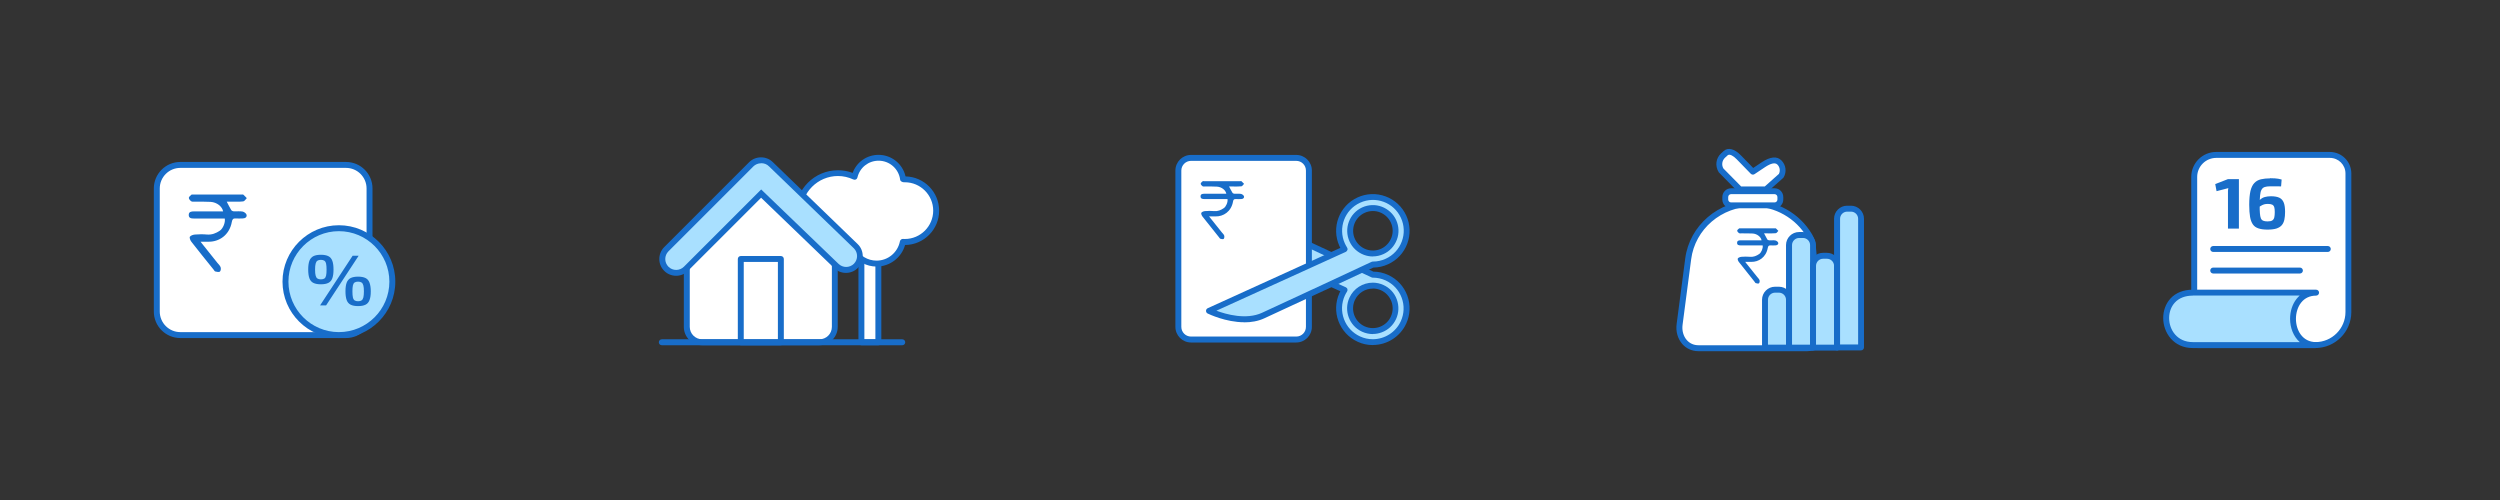 <?xml version="1.0" encoding="UTF-8"?>
<svg id="Layer_1" data-name="Layer 1" xmlns="http://www.w3.org/2000/svg" viewBox="0 0 320 64">
  <rect x="0" y="0" width="320" height="64" fill="#333333" stroke="none"/>
  <defs>
    <style>
      .cls-1 {
        fill: #fff;
      }

      .cls-2 {
        fill: #a9e0ff;
      }

      .cls-3 {
        fill: #186dc9;
      }
    </style>
  </defs>
  <g>
    <g>
      <path class="cls-1" d="M283.68,19.83h14.56c1.31,0,2.37,1.06,2.37,2.37v17.74c0,2.34-1.9,4.23-4.23,4.23h-15.06c-.25,0-.45-.2-.45-.45V22.64c0-1.55,1.26-2.81,2.81-2.81Z"/>
      <path class="cls-3" d="M296.37,44.55h-15.06c-.46,0-.83-.37-.83-.83V22.64c0-1.76,1.43-3.19,3.19-3.19h14.55c1.51,0,2.75,1.23,2.75,2.75v17.74c0,2.54-2.07,4.61-4.61,4.61Zm-12.69-24.34c-1.34,0-2.44,1.09-2.44,2.43v21.08s.03,.07,.07,.07h15.06c2.12,0,3.85-1.73,3.85-3.85V22.2c0-1.1-.89-1.99-1.99-1.99h-14.55Z"/>
    </g>
    <g>
      <path class="cls-2" d="M280.67,44.17c-4.34,0-4.74-6.71,0-6.71h15.79c-3.95,0-3.95,6.71,0,6.71h-15.79Z"/>
      <path class="cls-3" d="M296.46,44.55h-15.79c-2.46,0-3.78-1.98-3.78-3.84,0-.96,.33-1.84,.93-2.5,.68-.74,1.67-1.13,2.85-1.13h15.79c.21,0,.38,.17,.38,.38s-.17,.38-.38,.38c-.79,0-1.46,.31-1.92,.9-.42,.53-.66,1.29-.66,2.07,0,1.43,.81,2.98,2.58,2.98,.21,0,.38,.17,.38,.38s-.17,.38-.38,.38Zm-15.79-6.71c-.96,0-1.76,.31-2.29,.89-.47,.51-.73,1.21-.73,1.98,0,1.53,1.04,3.08,3.03,3.08h13.69c-.82-.72-1.24-1.85-1.24-2.98,0-.96,.29-1.87,.82-2.54,.13-.16,.26-.31,.41-.44h-13.68Z"/>
    </g>
    <path class="cls-3" d="M297.96,32.25h-14.67c-.21,0-.38-.17-.38-.38s.17-.38,.38-.38h14.67c.21,0,.38,.17,.38,.38s-.17,.38-.38,.38Z"/>
    <path class="cls-3" d="M294.39,35.01h-11.1c-.21,0-.38-.17-.38-.38s.17-.38,.38-.38h11.1c.21,0,.38,.17,.38,.38s-.17,.38-.38,.38Z"/>
    <g>
      <path class="cls-3" d="M286.58,22.92v6.34h-1.4v-4.49c0-.12,0-.23,0-.34,0-.11,.02-.23,.05-.35l-1.51,.39-.17-.91,1.62-.63h1.4Z"/>
      <path class="cls-3" d="M290.55,22.81c.15,0,.37,0,.64,.02,.28,.01,.56,.07,.86,.15l-.07,.88c-.16,0-.31-.01-.44-.01-.13,0-.28,0-.43,0h-.56c-.27,0-.49,.03-.67,.09-.18,.06-.31,.17-.4,.34-.1,.17-.16,.41-.19,.73s-.05,.74-.05,1.26c0,.42,0,.77,.03,1.04,.02,.27,.06,.48,.12,.63,.06,.15,.16,.25,.3,.31,.13,.06,.32,.09,.56,.09,.28,0,.48-.04,.61-.13,.13-.09,.21-.22,.25-.39,.04-.18,.06-.4,.06-.68s-.02-.48-.07-.63c-.05-.15-.14-.26-.27-.32-.13-.06-.32-.09-.56-.09-.17,0-.33,.02-.47,.06-.14,.04-.3,.12-.46,.22-.16,.1-.36,.24-.6,.43l-.04-.53c.2-.31,.39-.54,.58-.71,.18-.17,.39-.29,.61-.35,.22-.06,.48-.1,.79-.1,.47,0,.84,.07,1.1,.2s.44,.35,.55,.64,.16,.68,.16,1.16c0,.37-.03,.7-.09,.99-.06,.28-.17,.52-.33,.71-.16,.19-.39,.33-.68,.43-.29,.09-.67,.14-1.14,.14s-.84-.05-1.15-.15c-.31-.1-.55-.26-.72-.5s-.3-.56-.37-.97c-.07-.41-.11-.93-.11-1.56,0-.74,.06-1.33,.16-1.77,.11-.45,.28-.79,.5-1.02,.22-.23,.5-.39,.84-.47s.73-.12,1.18-.12Z"/>
    </g>
  </g>
  <g>
    <g>
      <rect class="cls-1" x="110.26" y="25.26" width="2.17" height="18.55"/>
      <path class="cls-3" d="M112.43,44.19h-2.17c-.21,0-.38-.17-.38-.38V25.26c0-.21,.17-.38,.38-.38h2.17c.21,0,.38,.17,.38,.38v18.55c0,.21-.17,.38-.38,.38Zm-1.79-.76h1.41V25.64h-1.41v17.79Z"/>
    </g>
    <g>
      <path class="cls-1" d="M115.82,22.96c-.08,0-.15,0-.22,.01-.19-1.56-1.52-2.77-3.13-2.77-1.5,0-2.75,1.04-3.07,2.44-.65-.3-1.36-.47-2.12-.47-2.8,0-5.06,2.27-5.06,5.06s2.27,5.06,5.06,5.06c.68,0,1.32-.14,1.91-.38,.57,1.08,1.71,1.82,3.02,1.82,1.67,0,3.06-1.2,3.36-2.78,.09,0,.17,.01,.26,.01,2.22,0,4.01-1.8,4.01-4.01s-1.8-4.01-4.01-4.01Z"/>
      <path class="cls-3" d="M112.2,34.12c-1.3,0-2.49-.66-3.19-1.74-.56,.19-1.15,.29-1.75,.29-3,0-5.44-2.44-5.44-5.44s2.44-5.44,5.44-5.44c.65,0,1.28,.11,1.88,.34,.5-1.38,1.81-2.31,3.32-2.31,1.67,0,3.09,1.17,3.45,2.76,2.38,.05,4.3,2,4.3,4.39s-1.95,4.37-4.36,4.39c-.46,1.62-1.95,2.76-3.65,2.76Zm-3.02-2.58c.14,0,.27,.07,.33,.2,.53,1,1.56,1.62,2.69,1.62,1.46,0,2.71-1.04,2.99-2.47,.04-.19,.21-.32,.4-.31,.11,0,.17,.01,.23,.01,2,0,3.63-1.63,3.63-3.63s-1.63-3.63-3.63-3.63h-.12c-.19,0-.45-.12-.48-.32-.17-1.39-1.35-2.44-2.76-2.44-1.3,0-2.41,.88-2.71,2.15-.03,.11-.1,.21-.2,.25-.1,.05-.22,.05-.33,0-.62-.29-1.29-.44-1.96-.44-2.58,0-4.69,2.1-4.69,4.69s2.1,4.69,4.69,4.69c.61,0,1.2-.12,1.77-.35,.05-.02,.1-.03,.14-.03Z"/>
    </g>
    <g>
      <path class="cls-1" d="M104.88,43.81h-15c-1.09,0-1.97-.89-1.97-1.97v-11.05c0-1.09,9.37-8.29,9.37-8.29,0,0,9.57,8.39,9.57,9.47v9.87c0,1.09-.89,1.97-1.97,1.97Z"/>
      <path class="cls-3" d="M104.88,44.19h-15c-1.3,0-2.35-1.05-2.35-2.35v-11.05c0-1.11,5.97-5.86,9.52-8.59,.14-.11,.34-.1,.48,.01,2.92,2.56,9.7,8.62,9.7,9.76v9.87c0,1.3-1.06,2.35-2.35,2.35Zm-7.61-21.2c-4.31,3.33-8.8,7.12-8.98,7.83v11.02c0,.88,.72,1.59,1.6,1.59h15c.88,0,1.59-.71,1.59-1.59v-9.87c-.17-.7-4.78-5.09-9.21-8.98Z"/>
    </g>
    <g>
      <path class="cls-2" d="M86.56,34.91c-.48,0-.92-.18-1.25-.52-.69-.69-.69-1.82,0-2.51l10.86-10.86c.33-.33,.78-.52,1.25-.52,.51,0,.95,.18,1.29,.52l10.85,10.48c.34,.34,.52,.78,.52,1.26s-.18,.92-.52,1.25-.78,.52-1.25,.52-.92-.18-1.25-.52l-9.61-9.25-9.62,9.62c-.33,.33-.78,.52-1.25,.52Z"/>
      <path class="cls-3" d="M97.45,20.89c.36,0,.72,.13,.99,.41l10.86,10.49c.54,.54,.54,1.43,0,1.97-.27,.27-.63,.41-.99,.41s-.72-.14-.99-.41l-9.89-9.51-9.89,9.89c-.27,.27-.63,.41-.99,.41s-.72-.14-.99-.41c-.54-.54-.54-1.43,0-1.97l10.86-10.86c.27-.27,.63-.41,.99-.41,0,0,0,0,.01,0s0,0,.01,0m0-.76s-.02,0-.02,0h0c-.58,0-1.12,.22-1.53,.63l-10.86,10.86c-.84,.84-.84,2.21,0,3.04,.41,.41,.95,.63,1.52,.63s1.12-.22,1.52-.63l9.36-9.36,9.35,9c.4,.4,.94,.62,1.51,.62s1.12-.22,1.52-.63c.41-.41,.63-.95,.63-1.52s-.22-1.12-.63-1.52l-10.87-10.5c-.4-.4-.94-.62-1.51-.62h0Z"/>
    </g>
    <g>
      <rect class="cls-1" x="94.81" y="33.15" width="5.13" height="10.66"/>
      <path class="cls-3" d="M99.95,44.19h-5.13c-.21,0-.38-.17-.38-.38v-10.66c0-.21,.17-.38,.38-.38h5.13c.21,0,.38,.17,.38,.38v10.66c0,.21-.17,.38-.38,.38Zm-4.75-.76h4.37v-9.9h-4.37v9.9Z"/>
    </g>
    <path class="cls-3" d="M115.49,44.19h-30.78c-.21,0-.38-.17-.38-.38s.17-.38,.38-.38h30.78c.21,0,.38,.17,.38,.38s-.17,.38-.38,.38Z"/>
  </g>
  <g>
    <g>
      <g>
        <path class="cls-1" d="M23.08,21.11h21.21c1.66,0,3.01,1.35,3.01,3.01v15.76c0,1.66-1.35,3.01-3.01,3.01H23.08c-1.66,0-3.01-1.35-3.01-3.01v-15.76c0-1.66,1.35-3.01,3.01-3.01Z"/>
        <path class="cls-3" d="M44.29,43.27H23.08c-1.87,0-3.39-1.52-3.39-3.39v-15.76c0-1.87,1.52-3.39,3.39-3.39h21.21c1.87,0,3.39,1.52,3.39,3.39v15.76c0,1.87-1.52,3.39-3.39,3.39ZM23.08,21.49c-1.45,0-2.63,1.18-2.63,2.63v15.76c0,1.45,1.18,2.63,2.63,2.63h21.21c1.45,0,2.63-1.18,2.63-2.63v-15.76c0-1.45-1.18-2.63-2.63-2.63H23.08Z"/>
      </g>
      <path class="cls-3" d="M25.65,30.92c.78,.98,1.48,1.85,2.18,2.73,.15,.18,.34,.35,.41,.56,.06,.17,.02,.47-.1,.56-.12,.09-.39,.02-.58-.02-.09-.02-.15-.15-.22-.24-.95-1.18-1.91-2.36-2.84-3.56-.14-.17-.27-.52-.2-.64,.11-.17,.42-.27,.66-.29,.51-.04,1.03-.05,1.53,0,.63,.05,1.16-.16,1.66-.5,.39-.26,.72-1.05,.62-1.55-.18,0-.36,0-.55,0-1.14,0-2.28,0-3.41,0-.34,0-.67-.05-.65-.48,.01-.39,.33-.43,.65-.43,1.25,0,2.5,0,3.75,0-.11-.62-.8-1.17-1.59-1.22-.67-.04-1.34-.02-2.02-.03-.16,0-.35,.03-.46-.04-.15-.1-.31-.28-.32-.44,0-.13,.19-.28,.32-.4,.06-.05,.18-.03,.27-.03,2.07,0,4.13,0,6.2,0,.06,0,.15-.02,.18,.01,.16,.14,.3,.3,.45,.45-.15,.15-.29,.4-.46,.42-.53,.06-1.06,.03-1.59,.03-.17,0-.33,0-.52,0,.21,.4,.38,.75,.58,1.08,.06,.09,.22,.16,.34,.16,.37,.02,.76-.04,1.12,.03,.19,.04,.46,.24,.5,.41,.07,.31-.19,.47-.5,.47-.3,0-.6,.03-.89,0-.33-.03-.44,.13-.49,.42-.31,1.75-1.67,2.58-2.99,2.56-.31,0-.62,0-1.07,0Z"/>
    </g>
    <g>
      <circle class="cls-2" cx="43.38" cy="36.05" r="6.84"/>
      <path class="cls-3" d="M43.38,43.27c-3.98,0-7.22-3.24-7.22-7.22s3.24-7.22,7.22-7.22,7.22,3.24,7.22,7.22-3.24,7.22-7.22,7.22Zm0-13.68c-3.56,0-6.46,2.9-6.46,6.46s2.9,6.46,6.46,6.46,6.46-2.9,6.46-6.46-2.9-6.46-6.46-6.46Z"/>
    </g>
    <path class="cls-3" d="M41.07,32.61c.4,0,.72,.06,.96,.18,.24,.12,.41,.32,.51,.6s.15,.64,.15,1.11-.05,.83-.15,1.11c-.1,.28-.27,.48-.51,.6s-.56,.18-.96,.18-.72-.06-.96-.18-.41-.32-.51-.6c-.1-.28-.15-.65-.15-1.11s.05-.84,.15-1.11,.27-.47,.51-.6c.24-.12,.56-.18,.96-.18Zm0,.65c-.19,0-.34,.04-.44,.11-.11,.07-.18,.2-.23,.38s-.07,.44-.07,.76,.02,.58,.07,.76c.05,.18,.12,.31,.23,.38,.11,.07,.25,.11,.44,.11s.35-.04,.45-.11c.11-.07,.18-.2,.22-.38,.04-.18,.06-.43,.06-.76s-.02-.58-.06-.76c-.04-.18-.12-.31-.22-.38-.11-.07-.26-.11-.45-.11Zm4.84-.53l-4.17,6.36h-.77l4.17-6.36h.77Zm-.08,2.68c.4,0,.72,.06,.96,.18,.24,.12,.41,.32,.51,.6s.16,.64,.16,1.1-.05,.83-.16,1.11c-.1,.28-.27,.48-.51,.6-.24,.12-.56,.18-.96,.18s-.71-.06-.95-.18c-.24-.12-.41-.32-.51-.6-.1-.28-.15-.65-.15-1.11s.05-.83,.15-1.1,.27-.47,.51-.6c.24-.12,.56-.18,.95-.18Zm0,.64c-.19,0-.34,.04-.44,.11-.11,.07-.18,.2-.22,.38-.04,.18-.06,.44-.06,.76s.02,.58,.06,.77c.04,.18,.12,.31,.22,.38,.11,.07,.25,.11,.44,.11s.35-.04,.45-.11c.11-.07,.18-.2,.23-.38,.04-.18,.07-.44,.07-.77s-.02-.58-.07-.76c-.05-.18-.12-.31-.23-.38-.11-.07-.26-.11-.45-.11Z"/>
  </g>
  <g>
    <g>
      <path class="cls-2" d="M179.78,37.96c-.4-1.08-1.2-1.94-2.25-2.42-.58-.27-1.2-.39-1.8-.39-1.54-.72-11.3-5.28-14.03-6.53-2.97-1.36-6.94,.6-6.94,.6l17.35,7.89c-.11,.18-.22,.36-.31,.55-.99,2.17-.04,4.74,2.13,5.73,.58,.27,1.19,.39,1.79,.39,1.64,0,3.21-.94,3.94-2.52,.48-1.05,.52-2.22,.12-3.31Zm-1.41,2.72c-.32,.71-.9,1.24-1.63,1.52-.73,.27-1.52,.24-2.22-.08-1.46-.67-2.1-2.4-1.43-3.86,.49-1.07,1.55-1.7,2.65-1.7,.4,0,.81,.08,1.21,.26,.71,.32,1.24,.9,1.52,1.63,.27,.73,.24,1.52-.08,2.22Z"/>
      <path class="cls-3" d="M175.72,44.17c-.68,0-1.33-.14-1.95-.43-2.36-1.08-3.4-3.87-2.32-6.23,.04-.08,.07-.15,.11-.23l-16.97-7.72c-.13-.06-.22-.19-.22-.34,0-.15,.08-.28,.21-.34,.17-.08,4.16-2.02,7.26-.61,2.69,1.23,12.2,5.67,13.96,6.5,.66,0,1.29,.15,1.88,.42,1.14,.52,2.01,1.46,2.45,2.63h0c.44,1.18,.39,2.45-.13,3.59-.76,1.67-2.44,2.75-4.28,2.75Zm-20.02-14.93l16.56,7.53c.1,.05,.18,.13,.21,.24,.03,.11,.01,.22-.05,.31-.1,.16-.2,.33-.28,.51-.44,.96-.48,2.03-.11,3.02,.37,.99,1.1,1.77,2.05,2.21,.52,.24,1.07,.36,1.63,.36,1.54,0,2.95-.9,3.59-2.3,.44-.96,.48-2.03,.11-3.02h0c-.37-.99-1.1-1.77-2.06-2.21-.51-.23-1.06-.35-1.63-.35h-.01c-.06,0-.11-.01-.16-.04-1.54-.72-11.3-5.28-14.03-6.53-2.01-.92-4.57-.2-5.83,.27Zm20.02,13.52c-.46,0-.93-.1-1.37-.3-1.65-.75-2.38-2.71-1.62-4.36,.53-1.17,1.71-1.92,2.99-1.92,.47,0,.93,.1,1.36,.3,.8,.36,1.41,1.02,1.71,1.84s.27,1.72-.09,2.51c-.37,.8-1.02,1.41-1.84,1.71-.37,.14-.76,.21-1.15,.21Zm0-5.82c-.99,0-1.89,.58-2.3,1.48-.58,1.27-.02,2.77,1.25,3.35,.62,.28,1.3,.3,1.94,.07,.63-.24,1.14-.7,1.42-1.32h0c.28-.61,.31-1.3,.07-1.94-.24-.63-.71-1.14-1.32-1.42-.33-.15-.68-.23-1.05-.23Z"/>
    </g>
    <g>
      <rect class="cls-1" x="147.56" y="23.48" width="23.26" height="16.71" rx="1.62" ry="1.62" transform="translate(191.02 -127.36) rotate(90)"/>
      <path class="cls-3" d="M165.92,43.84h-13.47c-1.1,0-2-.9-2-2V21.83c0-1.1,.9-2,2-2h13.47c1.1,0,2,.9,2,2v20.01c0,1.1-.9,2-2,2Zm-13.47-23.25c-.68,0-1.24,.56-1.24,1.24v20.01c0,.69,.56,1.24,1.24,1.24h13.47c.69,0,1.24-.56,1.24-1.24V21.83c0-.69-.56-1.24-1.24-1.24h-13.47Z"/>
    </g>
    <g>
      <path class="cls-2" d="M179.66,27.74c-.99-2.17-3.56-3.12-5.73-2.13-2.17,.99-3.12,3.56-2.13,5.73,.09,.19,.2,.38,.31,.55l-17.35,7.89s3.96,1.96,6.94,.6c2.73-1.25,12.44-5.78,14.02-6.52,0,0,.01,0,.02,0,.61,0,1.22-.13,1.8-.39,1.05-.48,1.85-1.34,2.25-2.42,.4-1.08,.36-2.26-.12-3.31Zm-1.2,2.81c-.27,.73-.81,1.31-1.52,1.63-.71,.32-1.5,.35-2.22,.08-.73-.27-1.31-.81-1.63-1.52-.67-1.46-.02-3.19,1.43-3.86,.39-.18,.8-.27,1.21-.27,.34,0,.69,.06,1.02,.18,.73,.27,1.31,.81,1.63,1.52s.35,1.5,.08,2.22Z"/>
      <path class="cls-3" d="M159.27,41.25c-2.38,0-4.56-1.06-4.69-1.12-.13-.06-.21-.2-.21-.34,0-.15,.09-.28,.22-.34l16.97-7.72c-.04-.07-.08-.15-.11-.23-1.08-2.36-.04-5.15,2.32-6.23,1.14-.52,2.41-.57,3.59-.13,1.18,.44,2.11,1.31,2.64,2.45,.52,1.14,.57,2.42,.13,3.6-.44,1.18-1.31,2.11-2.45,2.63-.6,.28-1.24,.42-1.89,.43-1.07,.5-11.13,5.2-13.95,6.49-.82,.38-1.71,.52-2.58,.52Zm-3.57-1.48c1.26,.47,3.82,1.19,5.83,.27,2.91-1.33,13.57-6.31,14.02-6.52,.05-.02,.11-.04,.17-.04,.58,0,1.13-.12,1.65-.36,.96-.44,1.69-1.22,2.06-2.21,.37-.99,.33-2.06-.11-3.02h0c-.9-1.98-3.25-2.85-5.23-1.94-1.98,.9-2.85,3.25-1.94,5.23,.08,.18,.18,.34,.28,.51,.06,.09,.08,.21,.04,.31s-.11,.19-.21,.24l-16.56,7.53Zm20.03-6.94c-.39,0-.77-.07-1.15-.21-.82-.31-1.48-.92-1.84-1.71-.75-1.65-.03-3.6,1.62-4.36,.79-.36,1.7-.4,2.51-.09,.82,.31,1.48,.92,1.84,1.71,.36,.8,.4,1.69,.09,2.51h0c-.31,.82-.92,1.48-1.71,1.84-.44,.2-.9,.3-1.37,.3Zm0-5.82c-.36,0-.72,.08-1.05,.23-1.27,.58-1.83,2.08-1.25,3.35,.28,.61,.78,1.08,1.42,1.32,.63,.23,1.32,.21,1.93-.07,.61-.28,1.08-.79,1.32-1.42,.24-.63,.21-1.32-.07-1.93-.28-.61-.79-1.08-1.42-1.32-.29-.11-.58-.16-.88-.16Zm2.73,3.55h0Z"/>
    </g>
    <path class="cls-3" d="M154.76,27.7c.58,.73,1.11,1.38,1.63,2.04,.11,.14,.26,.26,.31,.42,.04,.13,.01,.35-.07,.42-.09,.07-.29,.02-.43-.02-.06-.02-.11-.11-.16-.18-.71-.89-1.42-1.77-2.12-2.66-.1-.13-.21-.39-.15-.48,.08-.13,.31-.21,.49-.22,.38-.03,.77-.04,1.15,0,.47,.04,.86-.12,1.24-.38,.29-.2,.54-.78,.47-1.16-.13,0-.27,0-.41,0-.85,0-1.7,0-2.55,0-.25,0-.5-.04-.49-.36,.01-.29,.25-.32,.49-.32,.93,0,1.87,0,2.81,0-.09-.47-.6-.87-1.19-.91-.5-.03-1.01-.02-1.51-.02-.12,0-.26,.02-.34-.03-.11-.07-.23-.21-.24-.33,0-.1,.14-.21,.24-.3,.04-.04,.13-.02,.2-.02,1.54,0,3.09,0,4.63,0,.05,0,.11-.02,.14,0,.12,.11,.23,.22,.34,.34-.11,.11-.22,.3-.34,.32-.39,.04-.79,.02-1.19,.02-.12,0-.25,0-.39,0,.16,.3,.28,.56,.44,.81,.04,.07,.17,.12,.25,.12,.28,.02,.57-.03,.84,.02,.15,.03,.35,.18,.38,.31,.05,.23-.14,.35-.37,.35-.22,0-.45,.02-.67,0-.25-.02-.33,.1-.36,.31-.23,1.31-1.25,1.93-2.23,1.91-.23,0-.46,0-.8,0Z"/>
  </g>
  <g>
    <g>
      <path class="cls-1" d="M231.34,44.57h-13.96c-1.54,0-2.61-1.4-2.39-3.05l1.1-8.39c.54-4.12,4.22-7.08,8.27-7.08h0c2.99,0,5.78,1.61,7.25,4.11,.52,.89,.46,1.89,.6,2.96l-.16,8.39c.22,1.65,.83,3.05-.71,3.05Z"/>
      <path class="cls-3" d="M231.34,44.95h-13.96c-.8,0-1.53-.33-2.05-.92-.58-.67-.85-1.6-.72-2.56l1.1-8.39c.55-4.22,4.27-7.41,8.64-7.41,3.11,0,6.01,1.65,7.58,4.3,.44,.74,.5,1.51,.57,2.33,.02,.25,.04,.51,.08,.78l-.15,8.45c.04,.25,.09,.55,.14,.83,.16,.9,.3,1.67-.11,2.17-.24,.28-.6,.42-1.12,.42Zm-6.98-18.52c-4,0-7.39,2.9-7.89,6.75l-1.1,8.39c-.1,.74,.1,1.46,.54,1.96,.38,.43,.9,.66,1.48,.66h13.96c.19,0,.44-.03,.54-.15,.19-.23,.07-.9-.05-1.55-.05-.29-.11-.6-.15-.93l.15-8.45c-.03-.22-.06-.49-.08-.75-.07-.76-.12-1.42-.47-2.01-1.43-2.42-4.08-3.93-6.92-3.93Z"/>
    </g>
    <g>
      <rect class="cls-1" x="220.83" y="24.48" width="7.05" height="1.81" rx=".75" ry=".75"/>
      <path class="cls-3" d="M227.14,26.66h-5.56c-.62,0-1.12-.5-1.12-1.12v-.32c0-.62,.5-1.12,1.12-1.12h5.56c.62,0,1.12,.5,1.12,1.12v.32c0,.62-.5,1.12-1.12,1.12Zm-5.56-1.81c-.2,0-.37,.16-.37,.37v.32c0,.2,.16,.37,.37,.37h5.56c.2,0,.37-.16,.37-.37v-.32c0-.2-.16-.37-.37-.37h-5.56Z"/>
    </g>
    <g>
      <path class="cls-1" d="M222.69,24.25l-2.43-2.47c-.36-.61-.25-1.39,.28-1.87l.34-.31c.48-.44,1.21,.06,1.67,.53l1.81,1.86,1.35-.9c.64-.43,1.49-.83,2.04-.29h0c.46,.45,.56,1.16,.24,1.71l-1.97,1.75h-3.33Z"/>
      <path class="cls-3" d="M226.03,24.63h-3.33c-.1,0-.2-.04-.27-.11l-2.43-2.47c-.51-.83-.36-1.81,.29-2.41l.34-.31c.55-.5,1.38-.29,2.19,.54l1.59,1.63,1.09-.73c1.09-.72,1.94-.81,2.51-.25,.59,.57,.71,1.47,.3,2.18-.02,.04-.05,.07-.08,.09l-1.97,1.75c-.07,.06-.16,.1-.25,.1Zm-3.17-.76h3.03l1.81-1.61c.2-.4,.12-.89-.2-1.2-.29-.28-.81-.17-1.57,.33l-1.35,.9c-.15,.1-.35,.08-.48-.05l-1.81-1.86c-.38-.4-.9-.72-1.14-.51l-.34,.31c-.39,.36-.48,.94-.21,1.39l2.26,2.29Z"/>
    </g>
    <path class="cls-3" d="M223.38,33.52c.55,.69,1.05,1.31,1.55,1.94,.1,.13,.24,.25,.29,.4,.04,.12,.01,.33-.07,.4-.08,.07-.27,.02-.41-.02-.06-.01-.11-.11-.15-.17-.67-.84-1.35-1.68-2.01-2.53-.1-.12-.2-.37-.14-.46,.08-.12,.3-.19,.47-.21,.36-.03,.73-.03,1.09,0,.45,.04,.82-.11,1.18-.36,.27-.19,.51-.74,.44-1.1-.12,0-.26,0-.39,0-.81,0-1.62,0-2.42,0-.24,0-.48-.04-.46-.34,0-.28,.24-.31,.46-.31,.89,0,1.77,0,2.67,0-.08-.44-.57-.83-1.13-.87-.48-.03-.95-.01-1.43-.02-.11,0-.25,.02-.33-.03-.1-.07-.22-.2-.23-.31,0-.09,.13-.2,.23-.28,.04-.04,.13-.02,.19-.02,1.47,0,2.93,0,4.4,0,.04,0,.1-.02,.13,0,.11,.1,.21,.21,.32,.32-.11,.1-.21,.29-.33,.3-.37,.04-.75,.02-1.13,.02-.12,0-.24,0-.37,0,.15,.29,.27,.53,.41,.77,.04,.07,.16,.11,.24,.12,.27,.02,.54-.03,.8,.02,.14,.03,.33,.17,.36,.29,.05,.22-.13,.33-.35,.34-.21,0-.42,.02-.63,0-.23-.02-.31,.1-.35,.3-.22,1.24-1.18,1.83-2.12,1.81-.22,0-.44,0-.76,0Z"/>
    <g>
      <g>
        <path class="cls-2" d="M227.21,37.08h.49c.71,0,1.29,.58,1.29,1.29v6.13h-3.07v-6.13c0-.71,.58-1.29,1.29-1.29Z"/>
        <path class="cls-3" d="M228.99,44.88h-3.07c-.21,0-.38-.17-.38-.38v-6.13c0-.92,.75-1.67,1.67-1.67h.49c.92,0,1.67,.75,1.67,1.67v6.13c0,.21-.17,.38-.38,.38Zm-2.7-.76h2.32v-5.75c0-.5-.41-.91-.91-.91h-.49c-.5,0-.91,.41-.91,.91v5.75Z"/>
      </g>
      <g>
        <path class="cls-2" d="M230.28,30.07h.49c.71,0,1.29,.58,1.29,1.29v13.13h-3.07v-13.13c0-.71,.58-1.29,1.29-1.29Z"/>
        <path class="cls-3" d="M232.07,44.88h-3.08c-.21,0-.38-.17-.38-.38v-13.13c0-.92,.75-1.67,1.67-1.67h.49c.92,0,1.67,.75,1.67,1.67v13.13c0,.21-.17,.38-.38,.38Zm-2.7-.76h2.32v-12.75c0-.5-.41-.91-.91-.91h-.49c-.5,0-.91,.41-.91,.91v12.75Z"/>
      </g>
      <g>
        <path class="cls-2" d="M233.36,32.74h.49c.71,0,1.29,.58,1.29,1.29v10.47h-3.07v-10.47c0-.71,.58-1.29,1.29-1.29Z"/>
        <path class="cls-3" d="M235.14,44.88h-3.08c-.21,0-.38-.17-.38-.38v-10.47c0-.92,.75-1.67,1.67-1.67h.49c.92,0,1.67,.75,1.67,1.67v10.47c0,.21-.17,.38-.38,.38Zm-2.7-.76h2.32v-10.09c0-.5-.41-.91-.91-.91h-.49c-.5,0-.91,.41-.91,.91v10.09Z"/>
      </g>
      <g>
        <path class="cls-2" d="M236.43,26.71h.49c.71,0,1.29,.58,1.29,1.29v16.47h-3.07V28c0-.71,.58-1.29,1.29-1.29Z"/>
        <path class="cls-3" d="M238.22,44.85h-3.08c-.21,0-.38-.17-.38-.38V28c0-.92,.75-1.67,1.67-1.67h.49c.92,0,1.67,.75,1.67,1.67v16.47c0,.21-.17,.38-.38,.38Zm-2.7-.76h2.32V28c0-.5-.41-.91-.91-.91h-.49c-.5,0-.91,.41-.91,.91v16.09Z"/>
      </g>
    </g>
  </g>
</svg>
